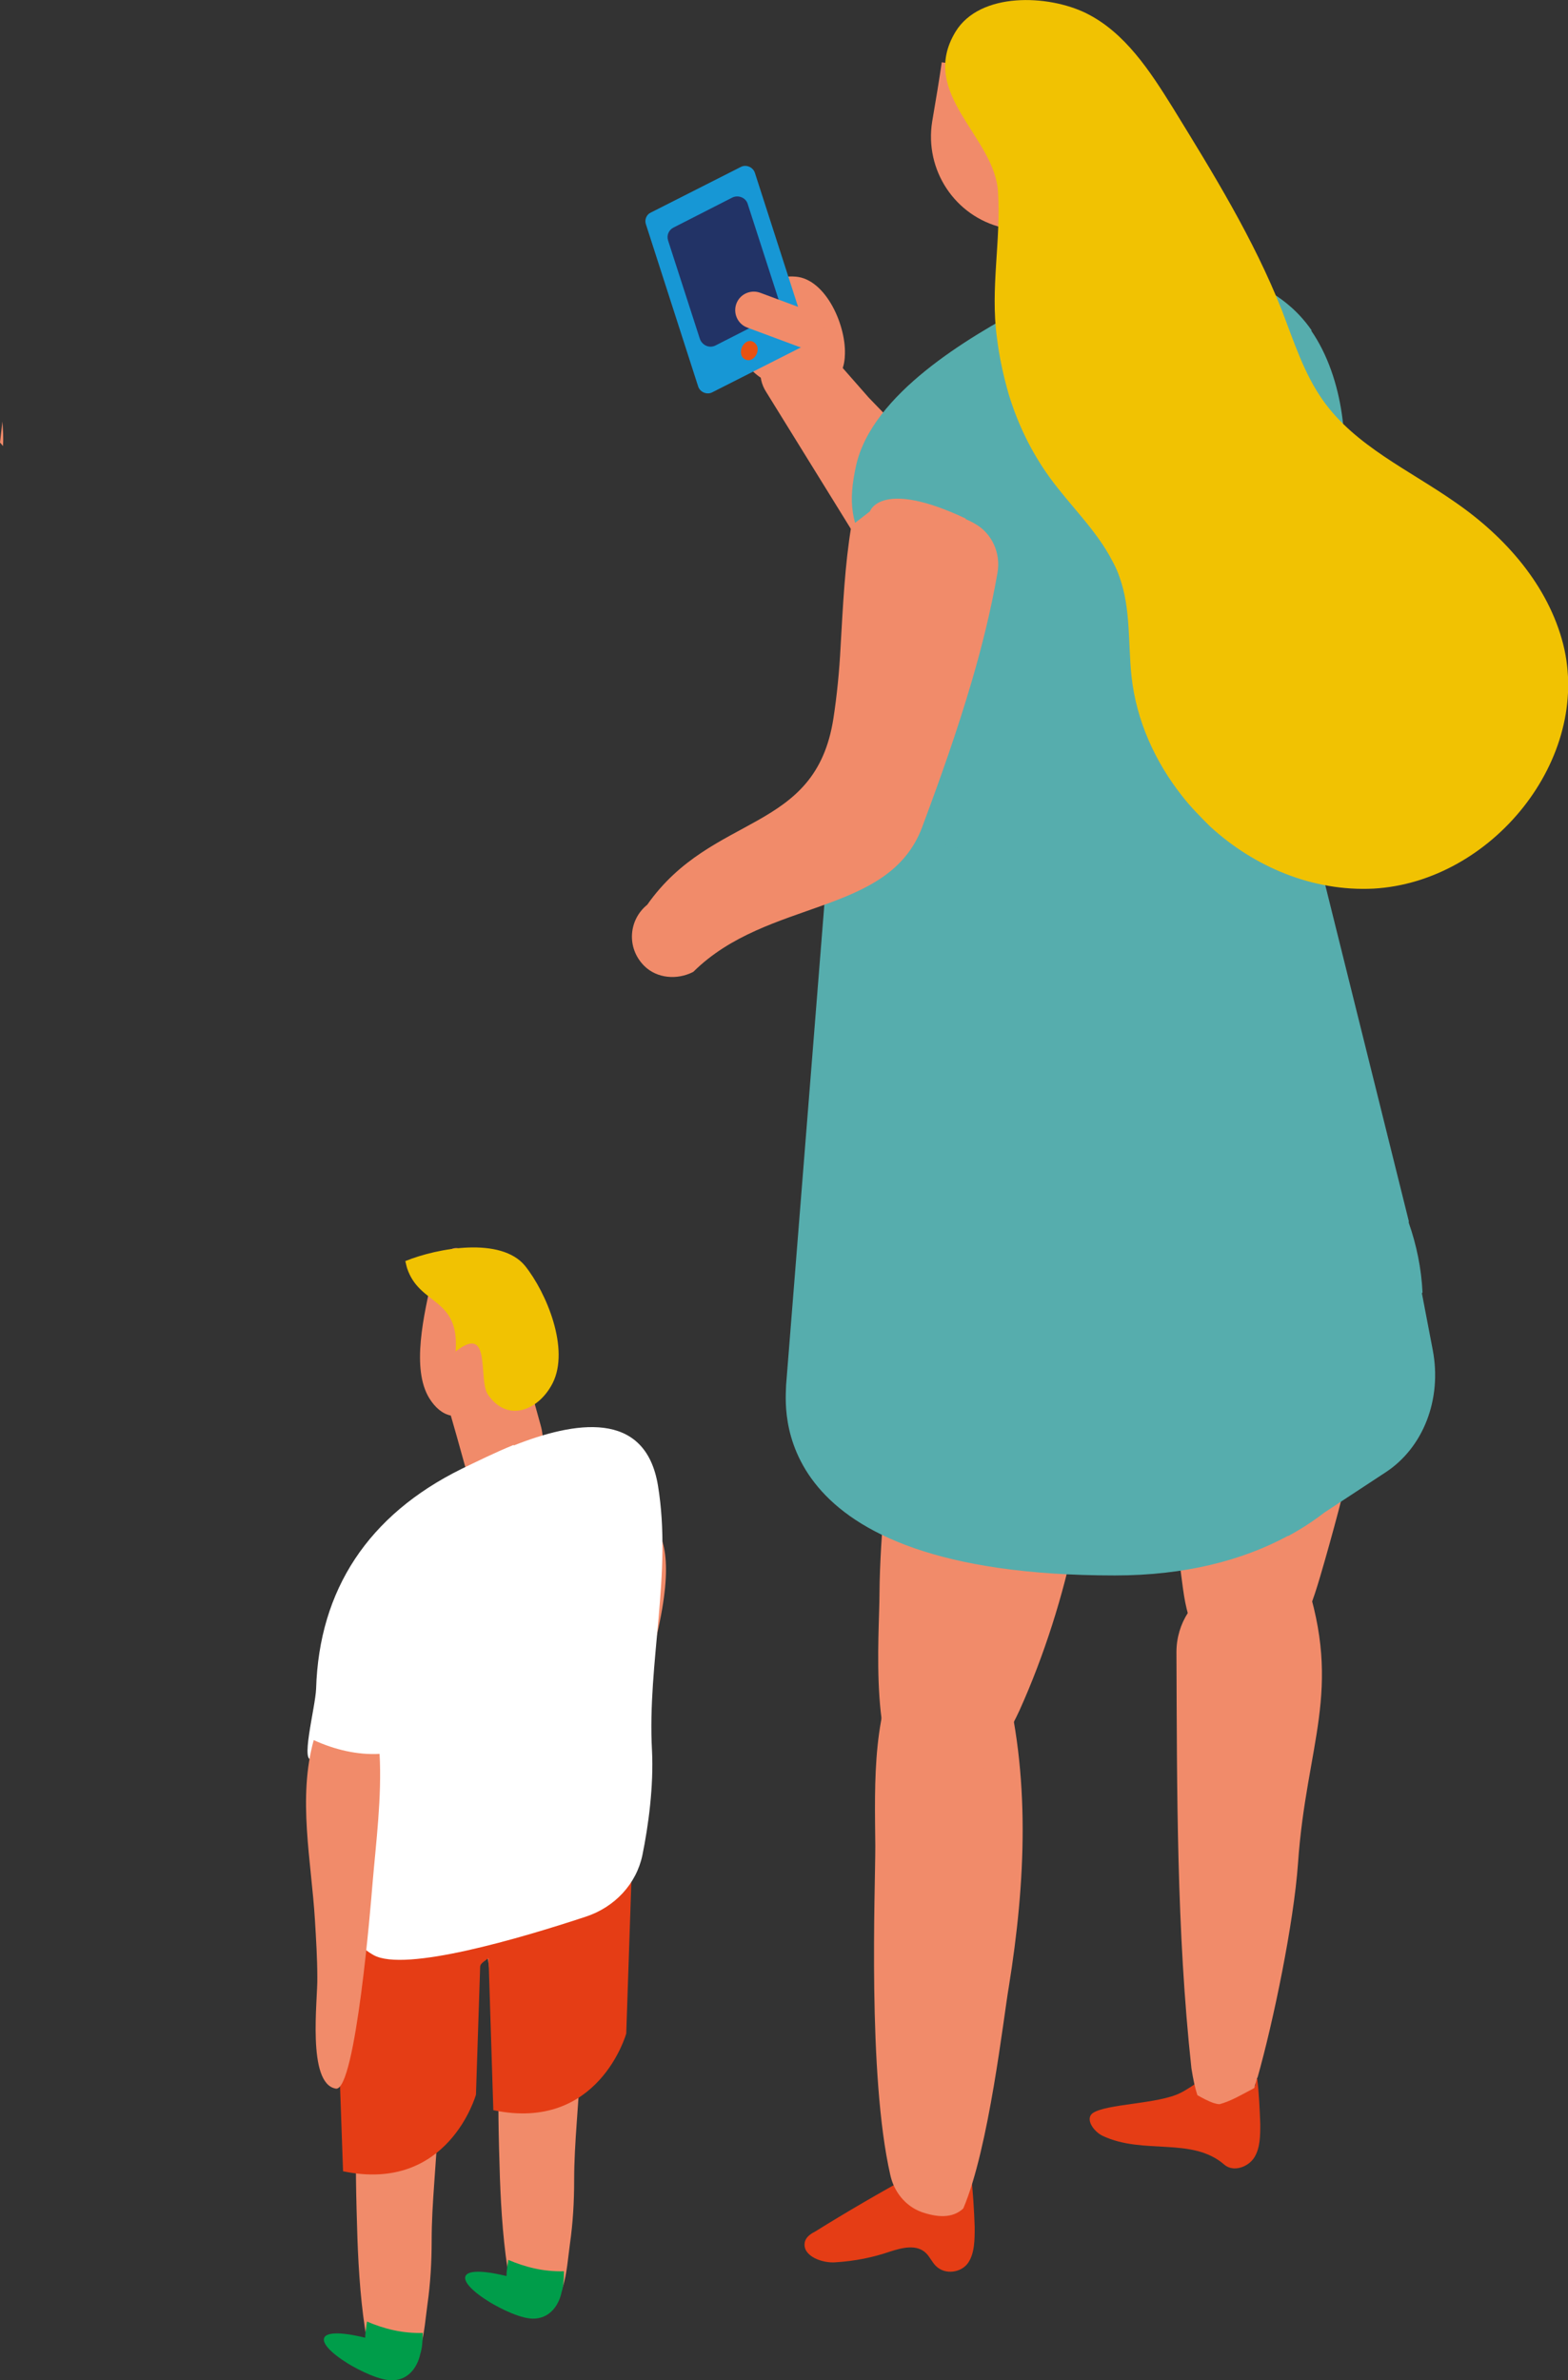<?xml version="1.0" encoding="UTF-8"?>
<svg id="Calque_2" xmlns="http://www.w3.org/2000/svg" viewBox="0 0 26.19 39.75">
  <rect x="0" y="0" width="26.19" height="39.75" fill="#333333" stroke="none"/>
  <defs>
    <style>
      .cls-1 {
        fill: #236;
      }

      .cls-2 {
        fill: #fff;
      }

      .cls-3 {
        fill: #f1c202;
      }

      .cls-4 {
        fill: #f18b6a;
      }

      .cls-5 {
        fill: #fcc840;
      }

      .cls-6 {
        fill: #da5913;
      }

      .cls-7 {
        fill: #f6a105;
      }

      .cls-8 {
        fill: #009d4a;
      }

      .cls-9 {
        fill: #e75212;
      }

      .cls-10 {
        fill: #1797d5;
      }

      .cls-11 {
        fill: #d5d4d3;
      }

      .cls-12 {
        fill: #e53d15;
      }

      .cls-13 {
        fill: #f4c903;
      }

      .cls-14 {
        fill: #56adad;
      }

      .cls-15 {
        fill: #e1f2fd;
      }
    </style>
  </defs>
  <g id="Calque_1-2" data-name="Calque_1">
    <g>
      <path class="cls-4" d="M.05,7.45s-.03-.04-.05-.06l.04-.35c.01.14.02.27.01.4"/>
      <g>
        <path class="cls-11" d="M26.14,11.37c0-.21-.15-.47-.33-.58-.18-.11-.33-.02-.33.19,0,.21.15.47.33.58s.33.02.33-.19"/>
        <path class="cls-11" d="M25.2,10.77c.09-.13.04-.4-.12-.6-.16-.2-.36-.25-.45-.12-.09.13-.04.4.12.6.16.2.36.25.46.12"/>
        <path class="cls-11" d="M24.42,9.72c.16-.01.21-.22.12-.45-.09-.24-.3-.42-.45-.4-.16.01-.21.22-.12.46.09.24.3.42.46.4"/>
        <polygon class="cls-5" points="18.75 3.14 20.27 4.04 20.58 3.85 19.05 2.96 18.75 3.14"/>
        <polygon class="cls-7" points="18.75 3.14 18.75 4.36 20.27 5.25 20.27 4.04 18.75 3.14 18.75 3.14"/>
        <polygon class="cls-6" points="20.27 4.04 20.27 5.25 20.58 5.07 20.58 3.85 20.27 4.04"/>
        <path class="cls-4" d="M14.11,5.97c-.04.51-.45.53-.96.49-.51-.04-.89-.48-.85-.99.04-.51.48-.89.99-.85.51.04.86.84.82,1.34"/>
        <path class="cls-4" d="M12.93,5.78c.29-.21.72-.15.93.12.22.25.43.49.65.74.68.71,1.72,1.74,2.34,2.35.29-.83.81-2.57,1.4-3.41.62-.9,2.89-1.83,2.5.28-.01.06-.02.11-.04.17-.23,1.03-.8,1.93-1.32,2.85-.54.96-.74,1.97-1.66,2.69-.33.26-.69.47-.97.45-.45-.03-.92-.59-1.22-1.03-.02-.04-.05-.09-.07-.12-.07-.1-.14-.2-.21-.31l-.06-.13-2.4-3.88c-.17-.26-.12-.59.14-.77"/>
        <path class="cls-13" d="M17.64,21.72s-.07,0-.11,0c.05,0,.08,0,.11,0"/>
        <g>
          <path class="cls-12" d="M16.22,36.31c.03.29.05.59.06.88,0,.21,0,.44-.11.6-.11.16-.38.21-.54.05-.06-.06-.1-.15-.16-.21-.16-.16-.41-.09-.6-.03-.29.1-.59.16-.91.18-.22.02-.55-.1-.52-.32.01-.09.09-.15.17-.19.53-.33,1.08-.65,1.63-.95.16-.09.33-.17.52-.16.19.01.41.16.44.35l.02-.2Z"/>
          <path class="cls-12" d="M21,34.72c.03.25.04.5.05.75,0,.19,0,.4-.1.56-.1.16-.35.25-.5.12-.54-.47-1.35-.16-2.03-.48-.15-.07-.3-.28-.17-.38.23-.16,1.1-.15,1.47-.34.42-.21.91-.8,1.24-.11.02-.02.01-.14.02-.13"/>
          <path class="cls-4" d="M21,34.69c-.02.08-.04.13-.05.18-.19.1-.39.22-.58.27-.03,0-.07-.01-.1-.02-.09-.03-.18-.08-.27-.13-.04-.12-.07-.26-.1-.45-.25-2.3-.24-4.63-.25-6.95,0-.48.28-.91.7-1.09.18-.08.31-.11.43-.1l1.02-.05c.63,1.9.02,2.76-.12,4.77-.07.99-.41,2.64-.68,3.59"/>
          <path class="cls-4" d="M16.08,36.89c-.18.16-.43.14-.69.05-.27-.1-.46-.34-.52-.62-.38-1.67-.25-4.74-.25-5.49-.01-1.07-.06-2.33.52-3.25.47-.75,1.39-.46,1.61.34.47,1.72.38,3.52.1,5.26-.09.52-.33,2.69-.76,3.7"/>
          <path class="cls-4" d="M19.65,23.3c-.09,1.02-.05,2.01.08,3.01.04.3.07.6.2.87.12.27.34.52.63.6.37.1.77-.1,1.02-.4.24-.3.36-.68.47-1.05.43-1.46.77-2.94,1.06-4.43"/>
          <path class="cls-4" d="M14.87,23.5c-.03,1.04-.17,2.06-.18,3.1,0,.7-.19,2.85.56,3.25.87.47,1.51-.71,1.78-1.29.41-.91.73-1.92.93-2.9.09-.45.24-.95.38-1.46"/>
        </g>
        <path class="cls-14" d="M23.76,21.58c-.02-.4-.1-.79-.23-1.16v-.03s-2.24-9.01-2.24-9.01c-1.88.31-3.84.14-5.8-.26-.76-.15-1.44.39-1.5,1.21l-.86,10.8c0,.3-.41,3.18,5.49,3.18,1.17,0,2.13-.25,2.89-.66h0s.01,0,.01,0c.22-.12.42-.25.6-.39l1.02-.67c.63-.41.95-1.22.79-2.05l-.18-.94Z"/>
        <path class="cls-13" d="M16.54,5.69v-.15c-.07.05-.15.1-.23.16h-.01s-.06.08-.06.08c.1-.03.2-.06.3-.09"/>
        <path class="cls-15" d="M16.22,13.25l2.17.16,2.06.15c-.47-.6-.79-1.32-.87-2.08-.06-.58-.01-1.18-.21-1.73-.03-.1-.08-.19-.12-.28-.64,1.3-1.61,2.78-3.02,3.77"/>
        <path class="cls-13" d="M16.5.25s0,.01,0,.02c0,0,.01-.01.02-.02h-.01Z"/>
        <path class="cls-4" d="M17.05,5.87c.21-.11.44-.2.67-.28-.5-1.34-.61-2.89-.68-4.35l-1.31-.2c-.04.28-.1.64-.16.99-.13.81.38,1.58,1.17,1.77l.29,1.9.02.15Z"/>
        <path class="cls-14" d="M21.91,5.52c-1.02-1.48-3.41-1.12-4.75-.41-1,.53-2.59,1.47-2.86,2.66-.14.64-.08.96.22,1.51,0,.61.01,1.23.02,1.84.01,1.08-.34,2.23.76,2.79.61.31,1.29.38,1.99.43,1.4.1,3.55.19,4.6-.9.57-.59.38-1.68.28-2.41-.12-.91.03-1.69.21-2.6.18-.94.07-2.11-.48-2.91"/>
        <path class="cls-3" d="M24.31,8.39c-.77-.54-1.67-.94-2.21-1.7-.32-.45-.49-.99-.69-1.51-.47-1.19-1.15-2.29-1.82-3.38-.38-.61-.8-1.26-1.45-1.58-.63-.31-1.77-.36-2.18.31-.63,1.04.66,1.75.71,2.68.05.81-.13,1.6-.02,2.42.04.33.11.65.2.96.15.49.37.95.68,1.38.34.47.79.89,1.05,1.4.05.09.09.18.12.27.19.53.14,1.1.2,1.66.08.73.39,1.42.85,2,.14.18.3.34.46.5.74.68,1.72,1.09,2.73,1.04,1.98-.11,3.65-2.17,3.17-4.08-.25-.98-.96-1.79-1.8-2.37"/>
        <path class="cls-10" d="M13.4,5.79l-1.5.76c-.09.05-.21,0-.24-.1l-.87-2.7c-.03-.08.01-.17.08-.2l1.5-.76c.09-.05.21,0,.24.1l.87,2.7c.03.08-.01.17-.08.2"/>
        <path class="cls-1" d="M12.93,5.27l-.98.5c-.1.05-.22,0-.26-.11l-.53-1.64c-.03-.09.01-.18.09-.22l.98-.5c.1-.05.23,0,.26.11l.53,1.64c.03.09-.01.18-.09.22"/>
        <path class="cls-9" d="M12.65,5.79c-.03-.08-.11-.12-.18-.08-.07.04-.11.13-.09.21s.11.12.18.08c.07-.04.11-.13.09-.21"/>
        <path class="cls-4" d="M13.74,5.61h0c-.06.16-.24.24-.4.18l-.86-.32c-.16-.06-.24-.24-.18-.4.06-.16.24-.24.4-.18l.86.32c.16.06.24.24.18.4"/>
        <path class="cls-4" d="M16.13,8.66c-1.42-.67-1.6-.12-1.6-.12l-.31.24c-.11.66-.14,1.34-.18,2.02-.02.4-.06.81-.12,1.2-.3,1.93-2.02,1.56-3.11,3.11-.31.25-.35.72-.05,1.02.21.21.55.24.82.1,1.24-1.23,3.26-.93,3.82-2.41.31-.83.59-1.62.83-2.44.17-.58.32-1.18.43-1.81h0c.06-.33-.09-.66-.37-.82-.05-.03-.11-.06-.16-.08"/>
      </g>
      <path class="cls-4" d="M8.07,32.17c.11-.23.19-.46.25-.7.37.05.74.08,1.13.08l.54.02c.07.16.14.32.22.48.02.06.04.13.06.19-.24.74-.56,1.52-.58,2.26-.02.64-.1,1.27-.1,1.91,0,.36-.02.71-.07,1.06-.03.21-.05.51-.12.72-.31.07-.62.05-.89-.11-.1-.55-.14-1.16-.16-1.71-.02-.65-.04-1.3-.01-1.95,0-.04.01-.08.02-.12-.06-.71-.21-1.42-.27-2.12"/>
      <path class="cls-8" d="M9.42,37.93c-.34.01-.65-.07-.93-.19-.01.08-.03.18-.03.27-.86-.21-.87.07-.29.43.18.11.55.3.77.28.27-.02.4-.25.44-.44.03-.09.04-.21.04-.35"/>
      <path class="cls-4" d="M5.98,35.32c-.06-.71-.21-1.42-.27-2.12.24-.49.35-1.03.36-1.58l.9.03c.46.01.91-.04,1.34-.14-.07.41-.16.82-.27,1.23-.22.88-.7,1.87-.73,2.77-.02.64-.1,1.27-.1,1.91,0,.35-.02.71-.07,1.06-.03.21-.05.51-.12.72-.31.07-.62.05-.89-.11-.1-.55-.14-1.16-.16-1.71-.02-.65-.04-1.3-.01-1.95,0-.04.01-.08.02-.12"/>
      <path class="cls-8" d="M7.06,38.96c-.34.01-.65-.07-.93-.19-.01.08-.03.18-.03.27-.86-.21-.87.07-.29.43.18.11.55.3.77.28.27-.02.4-.25.44-.44.03-.09.04-.21.04-.35"/>
      <path class="cls-12" d="M5.69,33.12c0-.27.02-.5.09-.64.42-.77,1.45-1.06,1.92-1.33.5-.29.99-.6,1.5-.94.11-.07.22-.15.32-.2.25-.44.66-.73.71-.26,0,0,0,.02,0,.03.03,0,.05.03.07.05.04.22.04.44.06.67,0,.1.09.18-.03.2,0,.01,0,.03,0,.04l.22.55-.09,2.67s-.46,1.65-2.22,1.28l-.08-2.54c-.05.04-.14.09-.14.14l-.07,2.14s-.46,1.65-2.22,1.28l-.11-3.11.07-.03Z"/>
      <path class="cls-4" d="M7.26,21.25c.08-.36.42-.55.51-.28,0,0,.01,0,.02,0,.24.04.42.33.55.63l.06-.07.63,2.27c.12.42-.04,1.02-.35,1.35-.31.33-.65.26-.77-.16l-.11-.39-.17-.61-.1-.35c-.14-.03-.26-.13-.36-.29-.3-.49-.1-1.37.07-2.1"/>
      <path class="cls-4" d="M9.95,26.15c.16-.17.31-.35.45-.53.21-.26-.07-1.16-.09-.84-.05.78,1.25,0,.66,2.53-.77,3.32-.4,1.55-.27,1.44.05-.04-.09.11-.15.18-.2.2-.51.39-.74.21-.2-.16.04-1.12.05-1.33.03-.55.06-1.11.09-1.66"/>
      <path class="cls-2" d="M8.58,24.14c1.01-.4,2.2-.61,2.41.67.24,1.46-.18,2.96-.1,4.42.03.6-.06,1.26-.16,1.75-.1.48-.46.87-.95,1.03-1.09.36-3.02.93-3.54.64-.82-.46-.47-1.63-.46-2.45,0-.92-.56-.76-.54-.84-.25.18.03-.85.04-1.16.05-1.65.87-2.9,2.43-3.67.25-.12.55-.27.87-.4"/>
      <path class="cls-3" d="M6.8,21.18s-.02-.07-.03-.12c.54-.22,1.6-.41,2,.08.36.45.75,1.39.46,1.96-.23.45-.75.67-1.08.19-.17-.25.07-1.2-.54-.72-.02.04-.01.04,0,0,.07-.91-.6-.76-.81-1.39"/>
      <path class="cls-4" d="M6.34,29.29c.04.72-.06,1.48-.12,2.19-.02.26-.28,3.45-.61,3.4-.49-.08-.3-1.5-.31-1.86,0-.3-.02-.63-.04-.96-.06-.98-.29-2.03-.02-3,.35.16.73.25,1.1.23"/>
    </g>
  </g>
</svg>